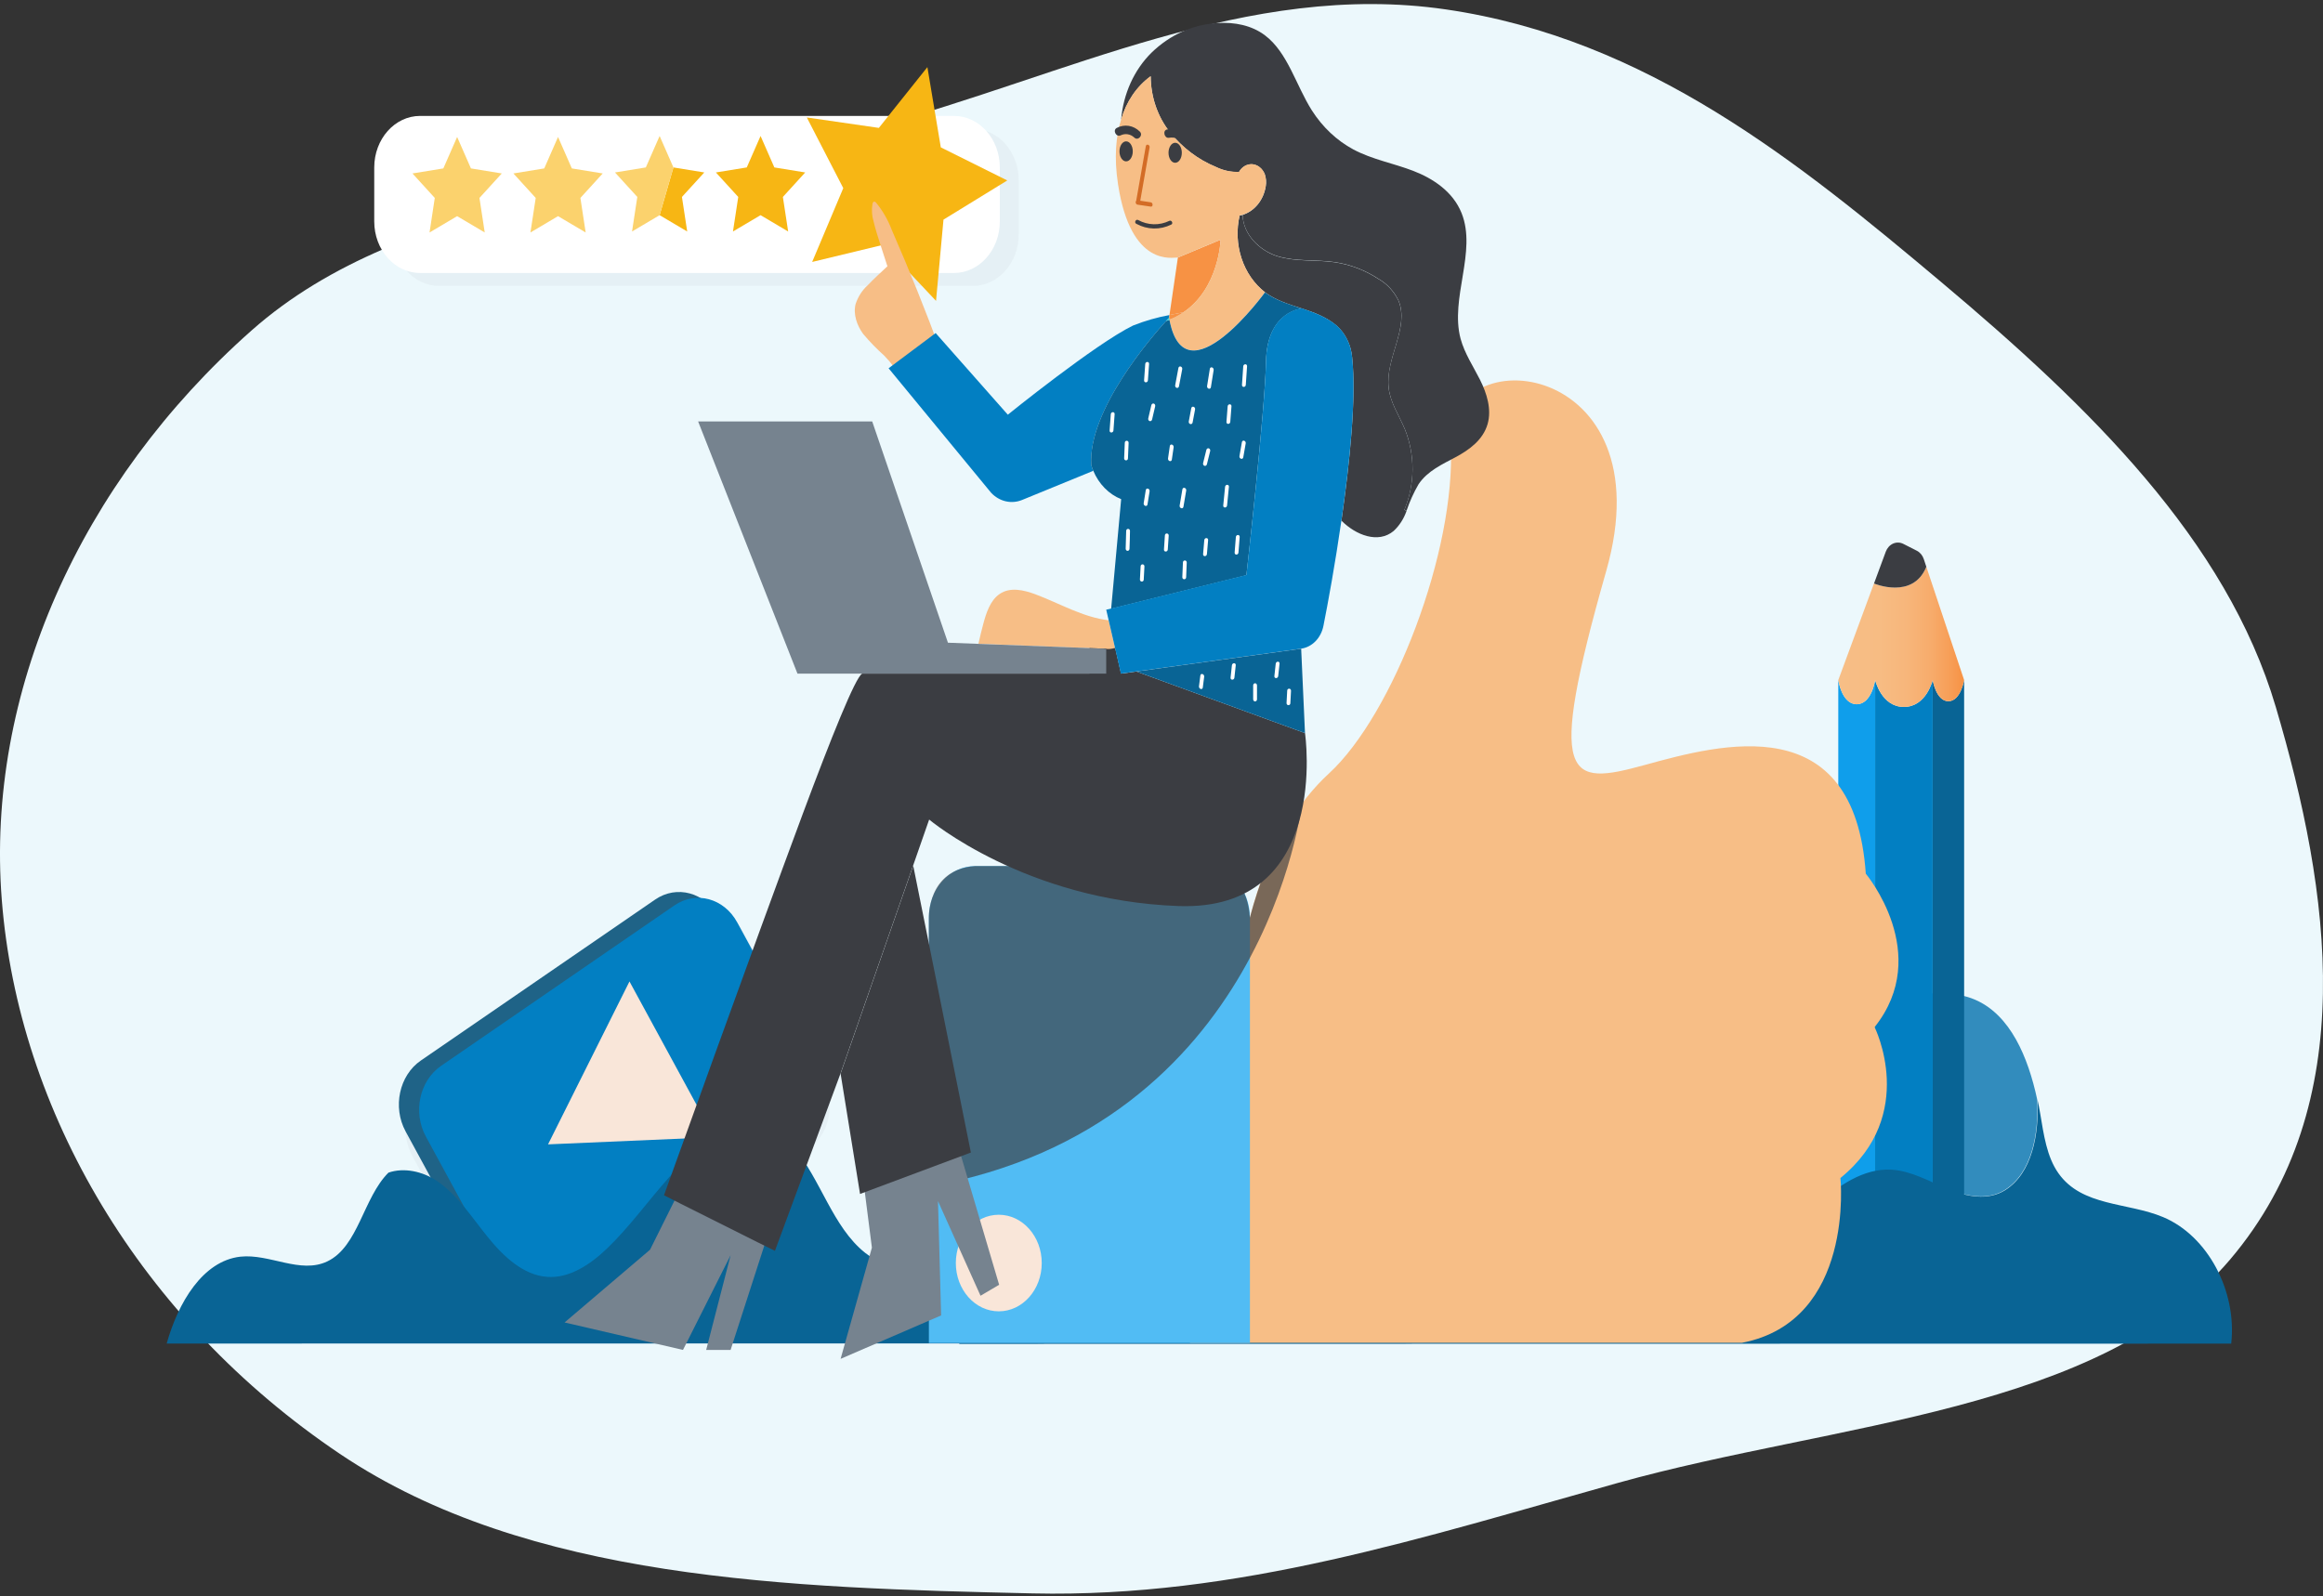 <svg width="566" height="389" viewBox="0 0 566 389" fill="none" xmlns="http://www.w3.org/2000/svg">
<rect x="0" y="0" width="566" height="389" fill="#333333" stroke="none"/>
<path fill-rule="evenodd" clip-rule="evenodd" d="M61.304 80.525C99.085 47.066 160.032 45.272 213.096 31.003C259.667 18.48 303.935 -4.736 352.252 2.289C401.311 9.422 438.394 39.669 473.049 68.8C508.955 98.982 542.441 131.491 554.499 172.297C567.748 217.137 575.557 268.955 543.405 306.902C511.728 344.287 447.134 346.627 394.296 361.369C346.95 374.578 301.643 389.454 251.583 388.32C192.208 386.976 128.592 385.121 82.814 354.318C34.012 321.48 4.473 270.691 0.438 219.334C-3.511 169.059 19.424 117.615 61.304 80.525Z" fill="#ECF8FC"/>
<path d="M287.67 285.802C291.47 284.482 296.051 285.498 299.58 287.896C304.516 291.267 307.961 296.702 311.873 301.508C315.784 306.314 320.617 310.817 326.372 311.204C331.773 311.56 336.839 308.209 340.954 304.262C351.505 294.157 359.262 278.922 372.616 274.891C374.749 274.159 377.006 274.012 379.2 274.462C381.952 275.306 384.422 277.047 386.296 279.467C392.982 287.362 395.887 299.079 403.812 305.34C410.256 310.44 419.14 310.764 426.319 307.152C432.475 304.01 437.326 298.482 442.55 293.686C447.775 288.891 454.014 284.629 460.746 285.006C465.561 285.268 469.975 287.864 474.51 289.718C479.045 291.571 484.297 292.639 488.478 290C495.062 285.864 496.794 276.326 496.338 267.844C494.14 257.625 489.819 247.321 481.233 243.635C471.921 239.625 460.923 245.133 451.583 241.133C437.615 235.154 435.445 212.307 422.539 203.794C419.334 201.746 415.696 200.718 412.011 200.817C408.327 200.917 404.736 202.141 401.623 204.359C389.918 212.956 388.288 233.437 375.94 240.798C369.85 244.431 362.577 243.939 355.705 244.379C348.833 244.819 341.178 246.965 337.649 253.614C334.743 259.08 335.488 265.917 335.572 272.273C335.656 278.629 334.389 286.001 329.398 289.027C323.261 292.712 316.147 287.529 309.842 284.336C302.728 280.755 293.63 279.959 287.754 285.728L287.67 285.802Z" fill="#328CBD"/>
<g style="mix-blend-mode:multiply" opacity="0.2">
<g style="mix-blend-mode:multiply" opacity="0.2">
<path d="M176.62 229.384L196.394 265.766C199.612 271.687 197.952 279.421 192.686 283.039L135.595 322.27C130.328 325.889 123.451 324.022 120.232 318.101L100.459 281.719C97.241 275.798 98.901 268.064 104.167 264.446L161.258 225.215C166.524 221.596 173.402 223.463 176.62 229.384Z" fill="#3B3D42"/>
</g>
<g style="mix-blend-mode:multiply" opacity="0.2">
<path d="M180.761 226.547L200.534 262.929C203.752 268.85 202.092 276.584 196.826 280.203L139.735 319.433C134.469 323.052 127.591 321.185 124.373 315.264L104.6 278.882C101.382 272.961 103.042 265.228 108.308 261.609L165.399 222.378C170.665 218.759 177.543 220.626 180.761 226.547Z" fill="#3B3D42"/>
</g>
<g style="mix-blend-mode:multiply" opacity="0.2">
<path d="M156.163 242.326L176.799 280.283L136.319 282.032L156.163 242.326Z" fill="#3B3D42"/>
</g>
</g>
<path d="M174.988 223.399L194.761 259.78C197.979 265.702 196.319 273.435 191.053 277.054L133.962 316.285C128.696 319.904 121.818 318.037 118.6 312.116L98.826 275.734C95.608 269.813 97.268 262.079 102.534 258.46L159.625 219.23C164.892 215.611 171.769 217.478 174.988 223.399Z" fill="#1F6387"/>
<path d="M179.629 224.799L199.347 261.04C202.557 266.939 200.906 274.646 195.66 278.255L138.788 317.376C133.542 320.984 126.688 319.128 123.479 313.229L103.761 276.988C100.552 271.089 102.203 263.382 107.448 259.773L164.32 220.652C169.566 217.044 176.42 218.9 179.629 224.799Z" fill="url(#paint0_linear_5145_45349)"/>
<path d="M153.372 239.185L174.008 277.141L133.528 278.89L153.372 239.185Z" fill="#F9E6D9"/>
<path d="M350.537 327.381C351.99 314.522 344.754 301.067 333.952 296.544C325.283 292.91 314.201 294.01 308.446 285.864C305.578 281.801 304.87 276.44 303.995 271.299C303.799 270.147 303.576 268.985 303.315 267.822C303.772 276.304 302.039 285.843 295.456 289.979C291.247 292.617 285.985 291.549 281.487 289.696C276.99 287.843 272.538 285.246 267.724 284.984C260.991 284.607 254.762 288.869 249.528 293.664C244.295 298.46 239.452 304.031 233.297 307.13C226.117 310.742 217.233 310.418 210.789 305.318C202.865 299.036 199.959 287.34 193.273 279.445C191.399 277.026 188.93 275.284 186.177 274.44C183.984 273.99 181.726 274.137 179.594 274.869C166.231 278.9 158.473 294.136 147.932 304.24C143.816 308.187 138.75 311.57 133.349 311.182C127.594 310.795 122.733 306.292 118.85 301.486C114.967 296.68 111.493 291.235 106.558 287.874C103.047 285.476 98.447 284.46 94.648 285.78C88.483 291.926 87.347 303.779 79.748 307.413C73.155 310.554 65.677 305.476 58.544 306.261C49.391 307.308 43.412 317.454 40.609 327.433L350.537 327.381Z" fill="#096495"/>
<path d="M456.883 292.952V165.741C456.883 165.741 456.035 171.626 452.385 171.626C448.735 171.626 447.897 165.741 447.897 165.741V292.952H456.883Z" fill="#0F9EEB"/>
<path d="M478.561 292.952V165.741C478.561 165.741 477.713 170.893 474.724 170.893C471.735 170.893 470.897 165.741 470.897 165.741V292.952H478.561Z" fill="#096495"/>
<path d="M470.898 292.952V165.741C470.898 165.741 469.371 172.285 463.886 172.285C458.401 172.285 456.884 165.741 456.884 165.741V292.952H470.898Z" fill="#027FC2"/>
<path d="M478.561 165.742L469.351 138.13C466.082 146.213 456.593 142.193 456.593 142.193L447.896 165.742C447.896 165.742 448.752 171.626 452.384 171.626C456.016 171.626 456.882 165.742 456.882 165.742C456.882 165.742 458.409 172.286 463.885 172.286C469.36 172.286 470.897 165.742 470.897 165.742C470.897 165.742 471.744 170.893 474.724 170.893C477.704 170.893 478.561 165.742 478.561 165.742Z" fill="url(#paint1_linear_5145_45349)"/>
<path d="M469.352 138.13L468.728 136.245C468.429 135.348 467.826 134.621 467.051 134.224L463.755 132.549C463.364 132.349 462.941 132.239 462.512 132.227C462.083 132.214 461.656 132.299 461.256 132.476C460.856 132.653 460.492 132.918 460.186 133.256C459.879 133.594 459.636 133.998 459.471 134.444L456.603 142.203C456.603 142.203 466.083 146.213 469.352 138.13Z" fill="#3B3D42"/>
<path d="M543.635 327.454C545.088 314.596 537.852 301.141 527.05 296.617C518.38 292.984 507.299 294.083 501.544 285.937C498.676 281.874 497.968 276.513 497.093 271.372C496.897 270.22 496.674 269.058 496.413 267.896C496.869 276.377 495.137 285.916 488.553 290.052C484.344 292.691 479.083 291.623 474.585 289.769C470.087 287.916 465.636 285.319 460.822 285.057C454.089 284.68 447.859 288.942 442.626 293.738C437.392 298.533 432.55 304.104 426.395 307.203C419.215 310.816 410.331 310.491 403.887 305.392C395.962 299.109 393.057 287.413 386.371 279.518C384.497 277.099 382.028 275.357 379.275 274.513C377.081 274.063 374.824 274.21 372.691 274.942C359.328 278.974 351.571 294.209 341.03 304.313C336.914 308.261 331.848 311.643 326.447 311.255C320.692 310.868 315.831 306.366 311.948 301.559C308.065 296.753 304.591 291.308 299.656 287.947C296.145 285.549 291.545 284.534 287.745 285.853C281.581 291.999 280.445 303.852 272.846 307.486C266.253 310.627 258.775 305.549 251.642 306.334C242.488 307.381 236.51 317.527 233.707 327.506L543.635 327.454Z" fill="#096495"/>
<g style="mix-blend-mode:multiply" opacity="0.2">
<g style="mix-blend-mode:multiply" opacity="0.2">
<path d="M106.966 31.391H237.038C243.21 31.391 248.213 37.016 248.213 43.956V57.107C248.213 64.047 243.21 69.672 237.038 69.672H106.966C100.794 69.672 95.791 64.047 95.791 57.107V43.956C95.791 37.016 100.794 31.391 106.966 31.391Z" fill="#3B3D42"/>
</g>
</g>
<path d="M232.431 28.25H102.358C96.187 28.25 91.184 33.876 91.184 40.815V53.967C91.184 60.906 96.187 66.531 102.358 66.531H232.431C238.602 66.531 243.605 60.906 243.605 53.967V40.815C243.605 33.876 238.602 28.25 232.431 28.25Z" fill="url(#paint2_linear_5145_45349)"/>
<path d="M111.382 33.38L114.744 41.045L122.259 42.27L116.82 48.238L118.105 56.657L111.382 52.678L104.659 56.657L105.934 48.238L100.496 42.27L108.02 41.045L111.382 33.38Z" fill="#FBD26D"/>
<path d="M135.966 33.38L139.328 41.045L146.852 42.27L141.414 48.238L142.699 56.657L135.966 52.678L129.243 56.657L130.528 48.238L125.09 42.27L132.605 41.045L135.966 33.38Z" fill="#FBD26D"/>
<path d="M166.155 47.996L167.44 56.415L160.717 52.436L164.078 40.803L171.603 42.028L166.155 47.996Z" fill="#F7B614"/>
<path d="M164.08 40.803L160.718 52.437L153.995 56.415L155.28 47.997L149.842 42.028L157.357 40.803L160.718 33.139L164.08 40.803Z" fill="#FBD26D"/>
<path d="M185.312 33.139L188.673 40.803L196.188 42.028L190.75 47.997L192.035 56.415L185.312 52.437L178.588 56.415L179.873 47.997L174.426 42.028L181.95 40.803L185.312 33.139Z" fill="#F7B614"/>
<path d="M225.96 16.354L229.229 35.913L245.423 43.976L229.88 53.525L228.065 73.326L215.195 59.661L197.884 63.839L205.464 45.85L196.58 28.625L214.134 31.17L225.96 16.354Z" fill="#F7B614"/>
<path d="M454.601 212.924C454.601 212.924 471 232.441 456.743 250.315C456.743 250.315 467.434 271.644 448.418 287.089C448.418 287.089 452.031 321.925 424.421 327.255H289.934L304.144 225.562C304.144 225.562 308.288 202.746 323.812 188.485C339.335 174.223 354.803 134.298 353.48 108.047C352.158 81.797 406.094 87.441 391.362 139.146C376.63 190.851 381.966 191.594 400.74 186.432C419.513 181.27 451.826 172.485 454.601 212.924Z" fill="url(#paint3_linear_5145_45349)"/>
<path d="M293.37 211.071H237.497C234.533 211.071 231.691 212.395 229.595 214.751C227.5 217.108 226.323 220.304 226.323 223.636V327.298H304.545V223.636C304.545 220.304 303.368 217.108 301.272 214.751C299.176 212.395 296.334 211.071 293.37 211.071Z" fill="#51BCF4"/>
<path d="M243.355 319.58C237.575 319.58 232.888 314.31 232.888 307.81C232.888 301.31 237.575 296.041 243.355 296.041C249.136 296.041 253.822 301.31 253.822 307.81C253.822 314.31 249.136 319.58 243.355 319.58Z" fill="#F9E6D9"/>
<g style="mix-blend-mode:soft-light" opacity="0.67">
<path d="M317.209 195.855C317.209 195.855 308.409 274.513 226.313 289.193V223.635C226.313 223.635 225.94 211.97 237.487 211.07H293.36C293.36 211.07 303.734 210.881 304.535 223.635C304.544 223.635 308.968 205.625 317.209 195.855Z" fill="#3B3D42"/>
</g>
<path d="M342.297 104.582C343.542 107.669 344.177 111.022 344.158 114.412C344.138 117.801 343.465 121.146 342.185 124.215L342.707 124.487C343.473 122.205 344.46 120.024 345.649 117.984C347.847 114.738 351.413 113.157 354.691 111.398C357.969 109.639 361.35 107.21 362.458 103.325C363.482 99.734 362.253 95.817 360.595 92.53C358.938 89.242 356.87 86.184 355.874 82.561C353.239 72.645 359.888 61.379 356.116 51.934C354.021 46.699 349.179 43.505 344.336 41.641C339.494 39.777 334.344 38.877 329.716 36.406C325.702 34.242 322.236 30.976 319.64 26.909C315.757 20.783 313.764 12.805 308.214 8.616C304.918 6.124 300.764 5.381 296.816 5.611C290.829 5.887 285.102 8.433 280.566 12.836C276.33 17.019 273.681 22.869 273.163 29.181C274.402 24.817 276.949 21.072 280.371 18.584C280.393 23.609 282.049 28.451 285.027 32.197C288.085 35.998 291.92 38.905 296.201 40.667C297.992 41.555 299.936 41.98 301.891 41.913C302.226 41.312 302.696 40.821 303.253 40.49C303.811 40.159 304.437 40 305.067 40.029C305.738 40.075 306.385 40.331 306.934 40.768C307.483 41.204 307.914 41.804 308.177 42.5C308.477 43.406 308.558 44.385 308.41 45.337C308.16 46.989 307.498 48.527 306.501 49.771C305.503 51.015 304.211 51.914 302.776 52.363C302.878 57.201 307.022 61.127 311.278 62.426C315.776 63.798 320.544 63.201 325.172 63.871C328.945 64.417 332.582 65.806 335.871 67.954C337.922 69.112 339.616 70.936 340.732 73.19C343.526 79.818 337.473 87.284 338.358 94.54C338.768 98.194 340.909 101.252 342.297 104.582Z" fill="#3B3D42"/>
<path d="M302.04 52.498C301.233 55.956 301.392 59.609 302.497 62.961C303.602 66.313 305.598 69.2 308.214 71.231C310.924 73.22 314.109 74.173 317.21 75.178C320.311 76.184 323.207 77.273 325.675 79.367C326.728 80.298 327.604 81.457 328.252 82.775C328.899 84.093 329.306 85.544 329.446 87.042C330.498 96.895 328.878 112.727 326.839 126.884C330.387 130.444 335.816 132.538 339.568 129.397C340.966 128.096 342.046 126.417 342.707 124.517L342.185 124.245C343.465 121.176 344.138 117.832 344.158 114.442C344.177 111.053 343.542 107.699 342.297 104.612C340.909 101.282 338.786 98.225 338.349 94.581C337.464 87.325 343.489 79.859 340.723 73.231C339.607 70.977 337.913 69.153 335.862 67.995C332.573 65.847 328.935 64.458 325.163 63.912C320.506 63.242 315.767 63.839 311.269 62.467C307.013 61.168 302.888 57.231 302.767 52.404C302.527 52.456 302.284 52.488 302.04 52.498Z" fill="#3B3D42"/>
<path d="M286.99 62.771L284.941 76.781C286.198 76.519 287.39 76.289 288.368 76.1C297.066 70.195 297.41 58.415 297.41 58.415L286.99 62.771Z" fill="#F79244"/>
<path d="M302.04 52.498C302.286 52.464 302.529 52.408 302.767 52.331C304.202 51.882 305.494 50.982 306.491 49.738C307.489 48.494 308.151 46.956 308.401 45.305C308.548 44.352 308.468 43.373 308.168 42.467C307.904 41.771 307.474 41.171 306.925 40.735C306.375 40.298 305.729 40.043 305.057 39.996C304.427 39.968 303.802 40.127 303.244 40.458C302.686 40.789 302.217 41.28 301.882 41.881C299.927 41.948 297.983 41.522 296.192 40.635C291.911 38.873 288.076 35.965 285.018 32.164C282.04 28.418 280.383 23.576 280.362 18.552C276.94 21.039 274.393 24.784 273.154 29.148C271.934 33.085 271.385 38.258 272.418 44.959C275.556 65.356 285.846 62.676 286.983 62.76L297.403 58.404C297.403 58.404 297.058 70.184 288.361 76.089C287.279 76.827 286.13 77.435 284.934 77.901C288.752 98.015 308.214 71.22 308.214 71.22C305.6 69.19 303.604 66.305 302.5 62.955C301.395 59.605 301.235 55.954 302.04 52.498Z" fill="#F7BE86"/>
<path d="M137.559 322.293L166.409 328.983L178.012 305.906L172.061 328.983H178.012L194.895 276.713H172.247L158.381 304.565L137.559 322.293Z" fill="#76838F"/>
<path d="M161.781 291.298L165.561 293.214L184.586 302.743L188.814 304.837L204.784 261.634L222.477 210.945L226.389 199.73C226.389 199.73 249.771 219.447 287.095 220.808C324.418 222.169 317.965 178.663 317.965 178.663L276.87 163.648L273.145 164.171L271.711 157.889L267.986 156.758C267.165 157.03 266.306 157.125 265.453 157.041V164.161H210.074C208.453 164.967 202.531 179.741 195.63 198.243C183.525 230.776 161.781 291.298 161.781 291.298Z" fill="#3B3D42"/>
<path d="M212.439 304.061L204.812 331.16L229.304 320.574L228.54 292.711L238.904 315.778L243.439 313.108L229.304 265.277L208.593 273.926L212.439 304.061Z" fill="#76838F"/>
<path d="M204.811 261.645V261.655L209.551 290.973L236.557 280.88L222.505 210.955L204.811 261.645Z" fill="#3B3D42"/>
<path d="M217.271 56.007C216.35 53.579 215.065 51.348 213.471 49.41C213.409 49.325 213.331 49.257 213.242 49.21C213.154 49.163 213.057 49.138 212.959 49.138C212.736 49.19 212.615 49.473 212.568 49.724C212.339 51.153 212.438 52.623 212.857 53.996C213.294 55.86 213.89 57.672 214.468 59.493C215.045 61.315 215.65 63.127 216.228 64.928H216.181C214.561 66.436 212.931 67.933 211.395 69.535C210.074 70.731 209.064 72.304 208.471 74.09C207.828 76.603 208.815 79.325 210.287 81.357C211.887 83.257 213.605 85.027 215.427 86.655C216.293 87.539 217.102 88.491 217.848 89.503L229.33 86.016C225.593 75.845 221.573 65.842 217.271 56.007Z" fill="url(#paint4_linear_5145_45349)"/>
<path d="M284.85 77.43L284.943 76.781C281.92 77.333 278.947 78.188 276.06 79.336C266.906 83.797 245.553 101.063 245.553 101.063L227.971 81.168L226.9 81.975L217.002 89.378L216.508 89.755L241.511 120.12C242.501 121.158 243.727 121.868 245.053 122.172C246.379 122.477 247.753 122.365 249.026 121.848L266.384 114.738C266.184 114.28 266.018 113.804 265.891 113.314C265.062 100.016 280.529 82.195 284.115 78.247C284.58 77.734 284.85 77.462 284.85 77.462V77.43Z" fill="#027FC2"/>
<path d="M284.849 77.431C284.849 77.588 284.905 77.756 284.942 77.902C286.138 77.436 287.287 76.829 288.369 76.091C287.391 76.279 286.199 76.51 284.942 76.771L284.849 77.431Z" fill="#F79244"/>
<path d="M268.871 158.078H269.532V158.141C270.253 158.214 270.98 158.132 271.674 157.9L270.119 151.168C263.88 150.445 258.19 147.052 252.249 144.822C249.399 143.775 246.093 143 243.542 144.77C241.288 146.309 240.282 149.356 239.537 152.194C239.137 153.691 238.774 155.209 238.429 156.728V156.895L268.871 158.078Z" fill="url(#paint5_linear_5145_45349)"/>
<path d="M266.383 114.737C267.053 116.336 267.997 117.77 269.163 118.956C270.328 120.143 271.69 121.057 273.172 121.648L270.732 148.359L303.688 140.182C303.688 140.182 308.204 100.277 308.465 88.047C308.726 75.817 317.209 75.2 317.209 75.2C314.108 74.152 310.923 73.241 308.213 71.252C308.213 71.252 288.76 98.047 284.933 77.932C284.663 78.048 284.384 78.152 284.104 78.246C280.519 82.194 265.051 100.015 265.88 113.313C266.011 113.803 266.179 114.28 266.383 114.737Z" fill="#096495"/>
<path d="M326.839 126.842C328.879 112.685 330.499 96.853 329.447 87C329.306 85.502 328.9 84.052 328.252 82.733C327.605 81.415 326.728 80.256 325.675 79.325C323.208 77.231 320.181 76.184 317.211 75.137C317.211 75.137 308.718 75.744 308.466 87.984C308.215 100.225 303.689 140.119 303.689 140.119L270.734 148.297L269.532 148.59L270.119 151.145L271.674 157.878L273.108 164.16L276.833 163.637L316.996 158.087C318.313 157.909 319.547 157.274 320.527 156.269C321.507 155.265 322.183 153.942 322.463 152.485C323.571 146.936 325.322 137.344 326.839 126.842Z" fill="#027FC2"/>
<path d="M276.868 163.648L317.963 178.663L317.032 158.099L276.868 163.648Z" fill="#096495"/>
<path d="M284.115 78.226C284.394 78.132 284.673 78.027 284.943 77.912C284.943 77.766 284.878 77.598 284.85 77.441C284.85 77.441 284.58 77.713 284.115 78.226Z" fill="url(#paint6_linear_5145_45349)"/>
<path d="M170.096 102.707L194.307 164.171H269.531V158.161C269.309 158.159 269.087 158.131 268.87 158.077L238.419 156.915L230.969 156.632L212.513 102.707H170.096Z" fill="#76838F"/>
<path d="M302.916 89.274C302.962 88.614 303.903 88.604 303.847 89.274L303.54 93.797C303.493 94.457 302.562 94.457 302.609 93.797L302.916 89.274Z" fill="white"/>
<path d="M294.775 89.902C294.887 89.232 295.781 89.515 295.707 90.174L295.036 94.363C294.924 95.022 294.03 94.75 294.105 94.091L294.775 89.902Z" fill="white"/>
<path d="M286.338 93.87L287.121 89.682C287.251 89.022 288.145 89.294 288.052 89.954C287.791 91.336 287.521 92.718 287.26 94.142C287.111 94.844 286.208 94.53 286.338 93.87Z" fill="white"/>
<path d="M279.039 88.717C279.095 88.047 280.026 88.047 279.97 88.717L279.691 92.675C279.644 93.346 278.713 93.346 278.76 92.675L279.039 88.717Z" fill="white"/>
<path d="M299.117 99.033C299.173 98.363 300.104 98.363 300.048 99.033C299.955 100.289 299.853 101.546 299.76 102.802C299.704 103.473 298.773 103.473 298.828 102.802C298.922 101.588 299.024 100.331 299.117 99.033Z" fill="white"/>
<path d="M289.646 102.708C289.851 101.661 290.056 100.614 290.251 99.493C290.382 98.834 291.276 99.106 291.183 99.766C290.978 100.813 290.782 101.912 290.577 102.98C290.428 103.64 289.525 103.368 289.646 102.708Z" fill="white"/>
<path d="M279.774 101.963L280.528 98.738C280.544 98.669 280.572 98.605 280.61 98.548C280.648 98.491 280.695 98.444 280.75 98.407C280.804 98.371 280.865 98.348 280.927 98.338C280.99 98.328 281.053 98.332 281.115 98.35C281.176 98.368 281.233 98.4 281.284 98.442C281.334 98.485 281.376 98.539 281.408 98.6C281.44 98.661 281.461 98.729 281.47 98.799C281.479 98.87 281.475 98.941 281.459 99.01L280.705 102.235C280.673 102.374 280.593 102.493 280.483 102.565C280.373 102.638 280.242 102.659 280.118 102.623C279.995 102.586 279.889 102.497 279.824 102.373C279.76 102.249 279.742 102.102 279.774 101.963Z" fill="white"/>
<path d="M302.589 107.764C302.71 107.104 303.604 107.376 303.52 108.036C303.315 109.177 303.119 110.308 302.924 111.439C302.803 112.109 301.909 111.827 301.993 111.167C302.197 110.036 302.393 108.905 302.589 107.764Z" fill="white"/>
<path d="M293.137 112.865L293.928 109.65C293.96 109.511 294.04 109.392 294.15 109.32C294.26 109.247 294.391 109.226 294.515 109.263C294.638 109.299 294.744 109.388 294.809 109.512C294.873 109.636 294.892 109.783 294.86 109.922L294.068 113.137C294.052 113.205 294.024 113.27 293.986 113.327C293.948 113.383 293.9 113.431 293.846 113.467C293.791 113.503 293.731 113.527 293.669 113.536C293.606 113.546 293.542 113.542 293.481 113.524C293.42 113.506 293.363 113.475 293.312 113.432C293.262 113.389 293.219 113.336 293.187 113.275C293.155 113.213 293.135 113.146 293.126 113.075C293.117 113.005 293.121 112.933 293.137 112.865Z" fill="white"/>
<path d="M285.026 108.718C285.119 108.048 286.023 108.33 285.958 108.99L285.52 112.006C285.417 112.676 284.523 112.393 284.589 111.733L285.026 108.718Z" fill="white"/>
<path d="M274.057 107.922C274.057 107.251 274.988 107.251 274.988 107.922C274.942 109.178 274.886 110.435 274.83 111.691C274.83 112.361 273.899 112.361 273.899 111.691C273.955 110.435 274.011 109.178 274.057 107.922Z" fill="white"/>
<path d="M298.492 118.655C298.557 117.985 299.498 117.985 299.424 118.655L298.977 123.178C298.902 123.848 297.971 123.848 298.045 123.178L298.492 118.655Z" fill="white"/>
<path d="M288.089 119.262C288.2 118.602 289.104 118.875 289.02 119.534L288.349 123.492C288.238 124.152 287.344 123.88 287.418 123.22C287.642 121.901 287.865 120.581 288.089 119.262Z" fill="white"/>
<path d="M279.17 119.449C279.282 118.79 280.176 119.062 280.101 119.722C279.933 120.769 279.766 121.816 279.589 122.926C279.486 123.585 278.593 123.313 278.658 122.653L279.17 119.449Z" fill="white"/>
<path d="M270.648 100.947C270.704 100.287 271.635 100.277 271.58 100.947L271.291 104.905C271.235 105.565 270.304 105.575 270.36 104.905L270.648 100.947Z" fill="white"/>
<path d="M301.117 130.884C301.173 130.214 302.104 130.214 302.048 130.884C301.946 132.141 301.853 133.397 301.75 134.654C301.704 135.324 300.773 135.324 300.819 134.654C300.922 133.397 301.015 132.141 301.117 130.884Z" fill="white"/>
<path d="M293.426 131.638C293.482 130.968 294.413 130.968 294.357 131.638C294.264 132.769 294.171 133.9 294.068 135.031C294.012 135.701 293.081 135.701 293.137 135.031L293.426 131.638Z" fill="white"/>
<path d="M283.825 130.517C283.825 129.847 284.756 129.847 284.756 130.517L284.532 133.92C284.486 134.58 283.554 134.58 283.601 133.92L283.825 130.517Z" fill="white"/>
<path d="M274.393 129.398C274.393 128.728 275.324 128.728 275.324 129.398C275.324 130.843 275.24 132.288 275.203 133.723C275.203 133.861 275.154 133.995 275.067 134.093C274.979 134.191 274.861 134.246 274.738 134.246C274.614 134.246 274.496 134.191 274.408 134.093C274.321 133.995 274.272 133.861 274.272 133.723L274.393 129.398Z" fill="white"/>
<path d="M288.221 137.094C288.221 136.424 289.152 136.424 289.152 137.094C289.106 138.278 289.05 139.471 289.003 140.665C289.003 141.335 288.072 141.335 288.072 140.665C288.119 139.482 288.175 138.288 288.221 137.094Z" fill="white"/>
<path d="M277.911 138.036C277.911 137.366 278.842 137.366 278.842 138.036L278.674 141.229C278.674 141.9 277.743 141.9 277.743 141.229L277.911 138.036Z" fill="white"/>
<path d="M310.83 161.753C310.905 161.093 311.836 161.093 311.761 161.753L311.435 164.758C311.361 165.417 310.43 165.428 310.504 164.758C310.625 163.763 310.737 162.758 310.83 161.753Z" fill="white"/>
<path d="M300.158 162.13C300.233 161.47 301.164 161.47 301.09 162.13C300.987 163.177 300.875 164.14 300.764 165.145C300.698 165.805 299.767 165.805 299.832 165.145C299.944 164.14 300.056 163.135 300.158 162.13Z" fill="white"/>
<path d="M306.268 167.031V170.424C306.268 170.562 306.219 170.696 306.131 170.794C306.044 170.892 305.925 170.947 305.802 170.947C305.678 170.947 305.56 170.892 305.473 170.794C305.385 170.696 305.336 170.562 305.336 170.424V167.041C305.336 166.973 305.347 166.905 305.37 166.841C305.393 166.777 305.427 166.719 305.469 166.67C305.512 166.621 305.563 166.582 305.619 166.555C305.676 166.528 305.736 166.513 305.797 166.513C305.858 166.512 305.919 166.525 305.976 166.551C306.033 166.576 306.084 166.614 306.128 166.662C306.172 166.71 306.206 166.768 306.23 166.831C306.254 166.894 306.267 166.962 306.268 167.031Z" fill="white"/>
<path d="M313.625 168.339C313.625 167.668 314.557 167.668 314.557 168.339L314.398 171.354C314.398 172.024 313.467 172.014 313.467 171.354L313.625 168.339Z" fill="white"/>
<path d="M292.467 164.632C292.551 163.972 293.445 164.245 293.399 164.904L293.063 167.543C292.98 168.213 292.086 167.93 292.132 167.271L292.467 164.632Z" fill="white"/>
<path d="M284.384 31.548C285.375 31.374 286.388 31.445 287.352 31.754C288.317 32.063 289.21 32.603 289.971 33.338C290.902 34.208 289.58 35.694 288.667 34.836C288.141 34.331 287.525 33.958 286.86 33.741C286.195 33.524 285.497 33.469 284.812 33.579C283.676 33.768 283.192 31.747 284.384 31.548Z" fill="#3B3D42"/>
<path d="M272.11 31.17C273.016 30.69 274.028 30.517 275.02 30.673C276.013 30.829 276.943 31.308 277.697 32.05C278.628 32.919 277.297 34.406 276.384 33.537C275.931 33.106 275.379 32.826 274.792 32.728C274.205 32.63 273.605 32.718 273.06 32.982C271.961 33.526 271.02 31.725 272.11 31.17Z" fill="#3B3D42"/>
<path d="M276.84 48.908C277.622 44.483 278.402 40.057 279.178 35.631C279.289 34.971 280.193 35.244 280.109 35.903C279.351 40.252 278.591 44.591 277.827 48.919L280.388 49.306C280.975 49.4 280.975 50.447 280.388 50.353L277.203 49.882C277.106 49.876 277.011 49.839 276.931 49.776C276.851 49.712 276.788 49.625 276.75 49.523C276.712 49.422 276.701 49.31 276.717 49.201C276.732 49.092 276.775 48.991 276.84 48.908Z" fill="#D36C26"/>
<path d="M277.307 53.62C278.488 54.265 279.779 54.616 281.092 54.651C282.405 54.685 283.709 54.401 284.915 53.819C285.455 53.557 285.93 54.458 285.381 54.73C284.03 55.394 282.566 55.721 281.092 55.686C279.617 55.652 278.167 55.258 276.841 54.531C276.283 54.238 276.748 53.327 277.307 53.62Z" fill="#3B3D42"/>
<path d="M286.331 39.672C285.436 39.672 284.711 38.58 284.711 37.233C284.711 35.885 285.436 34.793 286.331 34.793C287.226 34.793 287.951 35.885 287.951 37.233C287.951 38.58 287.226 39.672 286.331 39.672Z" fill="#3B3D42"/>
<path d="M274.382 39.328C273.487 39.328 272.761 38.235 272.761 36.888C272.761 35.541 273.487 34.448 274.382 34.448C275.276 34.448 276.002 35.541 276.002 36.888C276.002 38.235 275.276 39.328 274.382 39.328Z" fill="#3B3D42"/>
<defs>
<linearGradient id="paint0_linear_5145_45349" x1="200.962" y1="268.973" x2="102.131" y2="269.014" gradientUnits="userSpaceOnUse">
<stop stop-color="#027FC2"/>
</linearGradient>
<linearGradient id="paint1_linear_5145_45349" x1="447.896" y1="155.208" x2="478.561" y2="155.208" gradientUnits="userSpaceOnUse">
<stop stop-color="#F7BE86"/>
<stop offset="0.33" stop-color="#F7BC83"/>
<stop offset="0.54" stop-color="#F7B67B"/>
<stop offset="0.73" stop-color="#F7AC6C"/>
<stop offset="0.89" stop-color="#F79E57"/>
<stop offset="1" stop-color="#F79244"/>
</linearGradient>
<linearGradient id="paint2_linear_5145_45349" x1="76466.7" y1="6504.33" x2="76466.7" y2="4746.45" gradientUnits="userSpaceOnUse">
<stop stop-color="#F9E6D9"/>
<stop offset="0.12" stop-color="#FCF1EA"/>
<stop offset="0.27" stop-color="#FEF9F6"/>
<stop offset="0.48" stop-color="#FFFEFD"/>
<stop offset="1" stop-color="white"/>
</linearGradient>
<linearGradient id="paint3_linear_5145_45349" x1="793.534" y1="84828.4" x2="16895.1" y2="96363.5" gradientUnits="userSpaceOnUse">
<stop stop-color="#F7BE86"/>
<stop offset="0.12" stop-color="#FCF1EA"/>
<stop offset="0.27" stop-color="#FEF9F6"/>
<stop offset="0.48" stop-color="#FFFEFD"/>
<stop offset="1" stop-color="white"/>
</linearGradient>
<linearGradient id="paint4_linear_5145_45349" x1="-10288.3" y1="2993.44" x2="-10862.7" y2="2821.36" gradientUnits="userSpaceOnUse">
<stop stop-color="#F7BE86"/>
<stop offset="0.33" stop-color="#F7BC83"/>
<stop offset="0.54" stop-color="#F7B67B"/>
<stop offset="0.73" stop-color="#F7AC6C"/>
<stop offset="0.89" stop-color="#F79E57"/>
<stop offset="1" stop-color="#F79244"/>
</linearGradient>
<linearGradient id="paint5_linear_5145_45349" x1="-12728.6" y1="3619.98" x2="-13915.8" y2="3619.98" gradientUnits="userSpaceOnUse">
<stop stop-color="#F7BE86"/>
<stop offset="0.33" stop-color="#F7BC83"/>
<stop offset="0.54" stop-color="#F7B67B"/>
<stop offset="0.73" stop-color="#F7AC6C"/>
<stop offset="0.89" stop-color="#F79E57"/>
<stop offset="1" stop-color="#F79244"/>
</linearGradient>
<linearGradient id="paint6_linear_5145_45349" x1="-27.324" y1="211.418" x2="-28.062" y2="211.418" gradientUnits="userSpaceOnUse">
<stop stop-color="#31D1D6"/>
<stop offset="0.37" stop-color="#32CED8"/>
<stop offset="0.62" stop-color="#36C6DF"/>
<stop offset="0.82" stop-color="#3CB7EB"/>
<stop offset="1" stop-color="#45A3FA"/>
</linearGradient>
</defs>
</svg>
